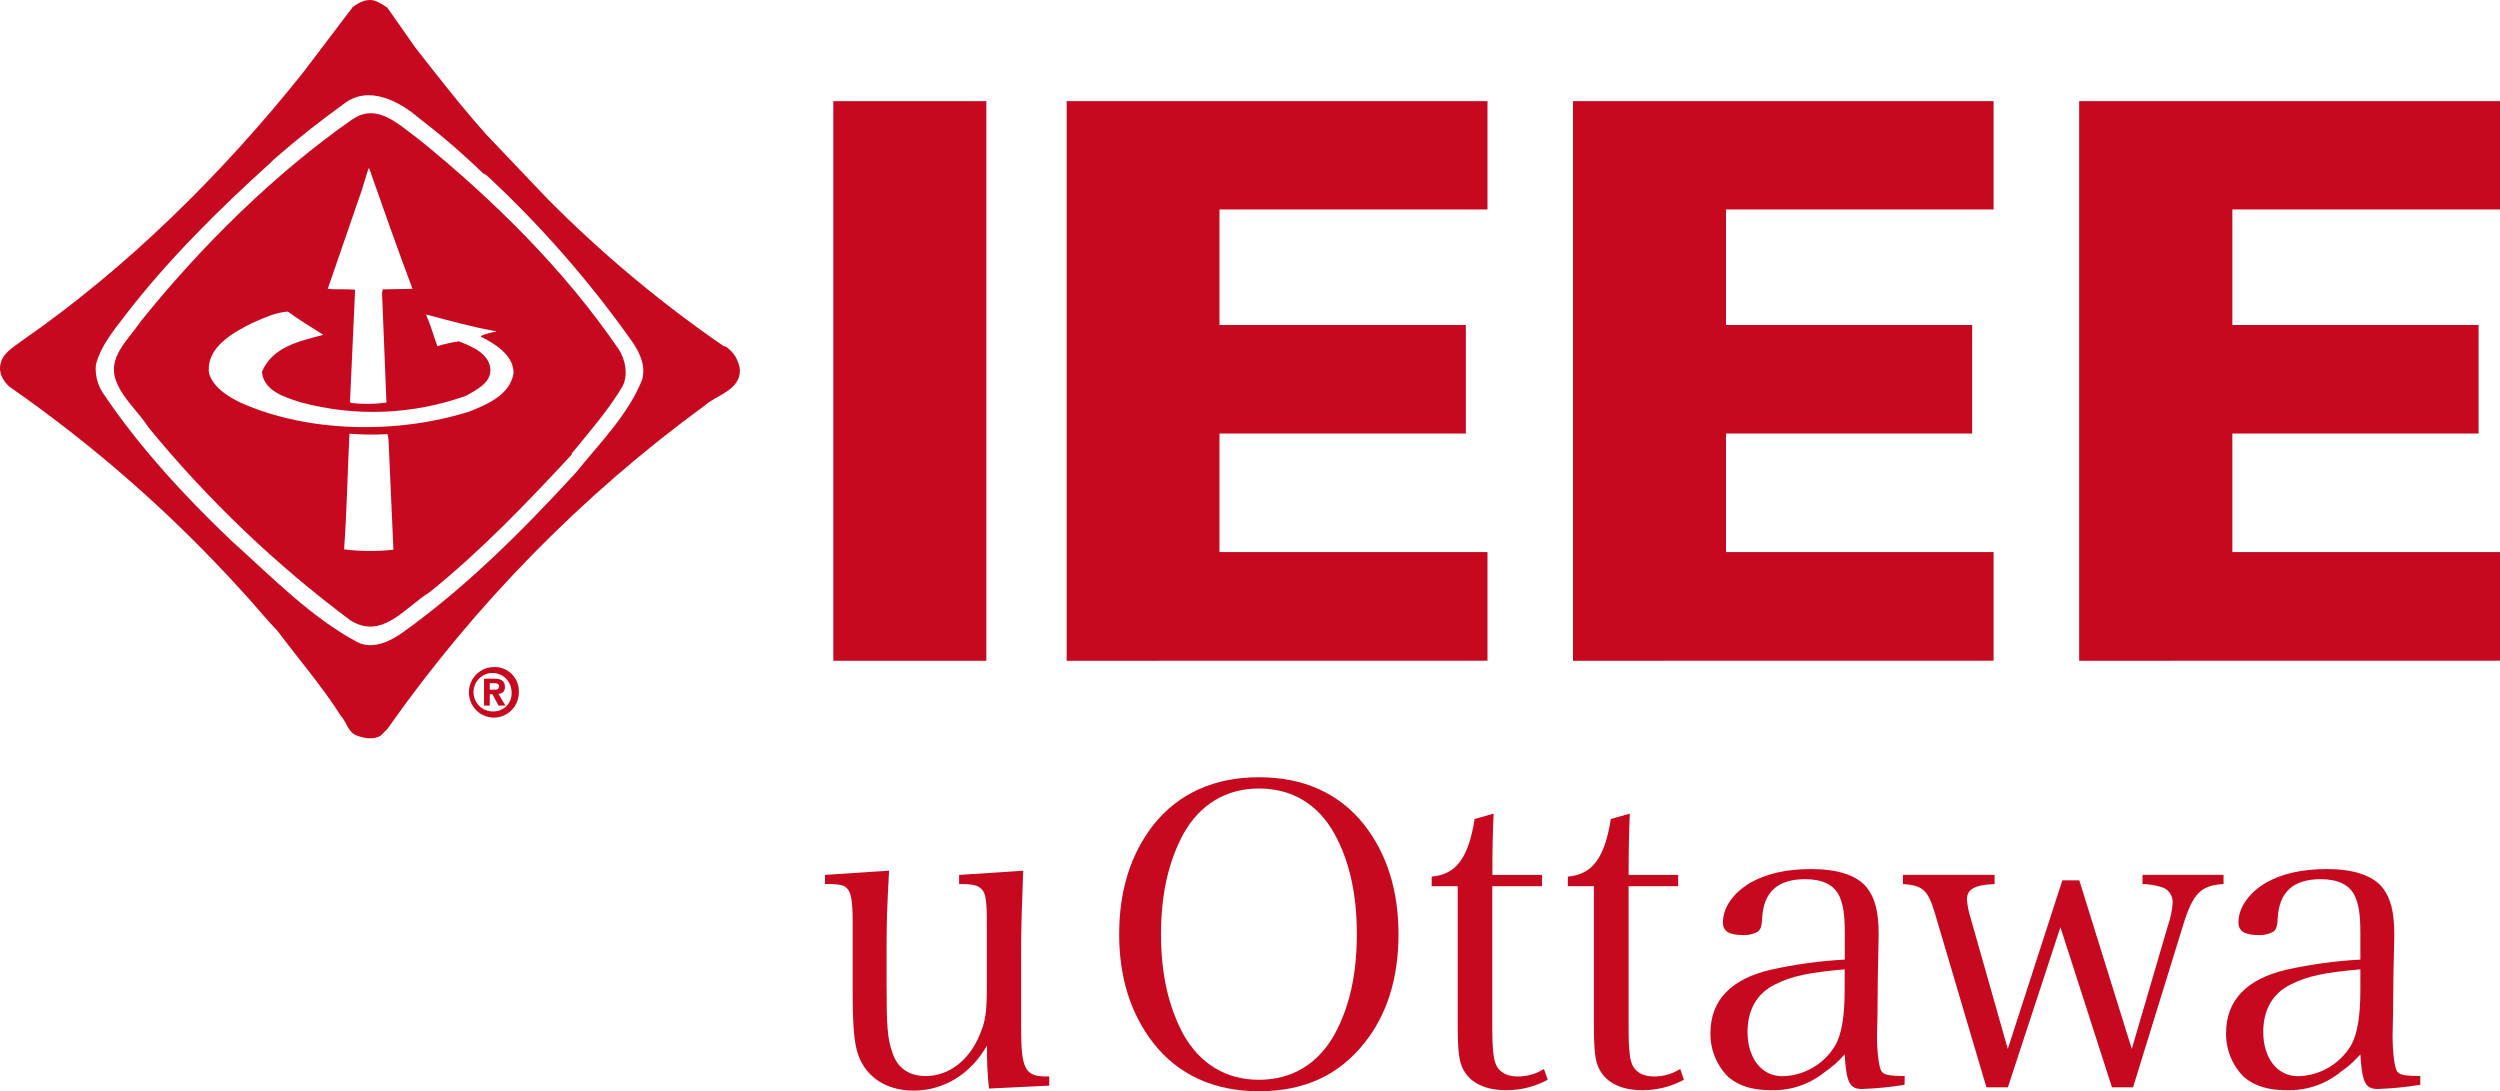 <svg width="1054" height="460" viewBox="0 0 1054 460" fill="none" xmlns="http://www.w3.org/2000/svg">
<g clip-path="url(#clip0_202_675)">
<path d="M416.962 458.934C416.305 452.917 416.018 446.864 416.102 440.81C409.303 452.768 397.99 459.805 385.096 459.805C373.959 459.805 365.404 454.368 361.926 445.039C360.169 440.277 359.484 433.063 359.484 417.765V388.732C359.484 379.599 358.782 375.886 356.867 374.304C355.83 373.256 354.249 372.9 350.947 372.723H347.82V368.849L374.837 367.073C373.977 383.437 373.783 387.666 373.783 399.819V415.118C373.783 432.886 374.135 437.63 376.225 443.778C378.316 450.281 383.252 453.657 390.279 453.657C399.852 453.657 408.39 447.296 412.922 436.564C415.522 430.576 416.049 426.72 416.049 415.811V388.732C416.049 379.421 415.522 376.063 413.449 374.517C412.395 373.469 410.656 372.936 407.511 372.741H404.367V368.867L431.385 367.09C430.858 380.292 430.506 391.966 430.506 399.837V433.063C430.506 450.672 432.07 453.834 441.134 453.834H442.364V457.708L416.962 458.934Z" fill="#C70920"/>
<path d="M486.315 347.723C496.855 334.539 511.91 327.68 530.742 327.68C549.573 327.68 564.522 334.361 575.15 347.723C584.742 360.054 589.608 375.37 589.608 393.92C589.608 412.47 584.742 427.875 575.15 439.833C564.364 453.372 549.749 460.071 530.742 460.071C511.734 460.071 496.574 452.964 486.315 439.833C476.724 427.52 471.841 412.204 471.841 393.92C471.841 375.637 476.548 360.232 486.315 347.723ZM498.893 436.066C505.92 448.504 516.829 455.238 530.777 455.238C544.725 455.238 555.686 448.557 562.66 436.066C568.914 424.624 572.041 410.889 572.041 393.849C572.041 376.809 568.914 363.057 562.66 351.614C555.634 338.945 544.707 332.442 530.777 332.442C516.846 332.442 505.92 339.123 498.893 351.614C492.622 363.235 489.478 377.111 489.478 393.849C489.478 410.587 492.587 424.268 498.893 436.066Z" fill="#C70920"/>
<path d="M629.15 432.726C629.15 443.102 629.677 447.687 631.416 450.139C633.155 452.591 635.948 453.834 639.954 453.834C643.836 453.858 647.645 452.761 650.933 450.672L652.514 455.238C647.107 458.148 641.071 459.656 634.947 459.627C626.41 459.627 619.963 456.66 616.994 451.027C615.079 447.473 614.57 443.635 614.57 430.594V373.611H603.591V369.578C613.867 368.689 619.084 361.831 621.702 345.289L629.712 343.014C629.361 350.566 629.185 357.229 629.185 368.867H650.107V373.629H629.15V432.726Z" fill="#C70920"/>
<path d="M686.611 432.726C686.611 443.102 687.12 447.687 688.859 450.139C690.598 452.591 693.391 453.834 697.397 453.834C701.279 453.855 705.087 452.758 708.376 450.672L709.939 455.238C704.535 458.153 698.498 459.662 692.373 459.627C683.835 459.627 677.388 456.66 674.419 451.027C672.505 447.473 671.978 443.635 671.978 430.594V373.611H660.998V369.578C671.275 368.689 676.51 361.831 679.127 345.289L687.138 343.014C686.804 350.566 686.628 357.229 686.628 368.867H707.515V373.629H686.611V432.726Z" fill="#C70920"/>
<path d="M802.972 457.353C797.03 458.318 791.034 458.911 785.019 459.129C779.749 459.129 778.397 456.304 777.711 444.506C775.2 447.397 772.331 449.947 769.174 452.093C762.763 457.23 754.758 459.899 746.583 459.627C738.907 459.627 733.162 457.85 728.806 454.19C726.326 451.782 724.364 448.882 723.043 445.672C721.722 442.461 721.071 439.01 721.129 435.533C721.129 421.639 729.913 412.666 746.759 408.792C756.963 406.531 767.332 405.117 777.764 404.563V393.494C777.764 385.392 777.079 381.163 775.322 377.503C773.074 372.936 768.19 370.662 761.041 370.662C749.535 370.662 743.615 375.992 742.929 386.849C742.754 390.509 742.402 391.77 741.015 392.819C739.146 393.854 737.029 394.341 734.901 394.222C728.982 394.222 726.382 392.641 726.382 388.892C726.382 382.566 730.896 376.223 738.204 372.012C744.844 368.299 753.364 366.397 763.641 366.397C774.813 366.397 782.806 369.027 786.987 374.109C790.5 378.515 792.046 384.326 792.046 393.991C792.046 394.524 792.046 394.524 791.694 411.76L791.536 428.462L791.343 436.546C791.343 443.938 792.221 450.263 793.275 451.702C794.329 453.142 796.402 453.639 803.025 453.639L802.972 457.353ZM777.711 408.668C762.2 410.072 755.402 411.493 748.445 415.011C740.786 418.707 736.764 425.672 736.764 435.071C736.764 446.141 742.701 453.728 751.414 453.728C755.896 453.646 760.285 452.424 764.177 450.176C768.07 447.928 771.341 444.726 773.689 440.864C776.482 435.96 777.711 428.55 777.711 416.93V408.668Z" fill="#C70920"/>
<path d="M846.52 458.419H837.473L815.866 385.392C812.897 375.37 810.825 373.256 802.27 372.723V368.849H840.916V372.723C832.555 373.06 829.252 374.855 829.252 379.244C829.472 381.872 829.991 384.465 830.798 386.973L846.485 442.232L869.48 371.159H876.629L898.763 442.232L913.923 390.473C915.105 387.2 915.809 383.77 916.014 380.292C916.015 378.836 915.534 377.421 914.65 376.272C913.765 375.122 912.526 374.305 911.13 373.949C908.589 373.168 905.951 372.755 903.296 372.723V368.849H937.445V372.723C927.836 373.256 924.534 376.614 920.37 390.153L899.29 458.419H890.402L868.672 390.9L846.52 458.419Z" fill="#C70920"/>
<path d="M1020.39 457.353C1014.46 458.317 1008.47 458.91 1002.46 459.129C997.189 459.129 995.819 456.304 995.134 444.506C992.619 447.392 989.75 449.942 986.597 452.093C980.166 457.244 972.134 459.915 963.936 459.627C956.277 459.627 950.532 457.85 946.176 454.19C943.699 451.78 941.741 448.88 940.423 445.67C939.105 442.459 938.456 439.009 938.517 435.533C938.517 421.639 947.3 412.666 964.129 408.792C974.333 406.531 984.702 405.117 995.134 404.563V393.494C995.134 385.392 994.414 381.163 992.692 377.503C990.426 372.936 985.543 370.662 978.393 370.662C966.905 370.662 960.984 375.992 960.299 386.849C960.124 390.509 959.755 391.77 958.385 392.819C956.522 393.852 954.41 394.338 952.289 394.222C946.351 394.222 943.734 392.641 943.734 388.892C943.734 382.566 948.266 376.223 955.592 372.012C962.197 368.299 970.734 366.397 981.011 366.397C992.165 366.397 1000.19 369.027 1004.36 374.109C1007.87 378.515 1009.43 384.326 1009.43 393.991C1009.43 394.524 1009.43 394.524 1009.06 411.76L1008.89 428.462L1008.71 436.546C1008.71 443.938 1009.57 450.263 1010.63 451.702C1011.68 453.142 1013.79 453.639 1020.39 453.639V457.353ZM995.134 408.668C979.64 410.072 972.824 411.493 965.868 415.011C958.191 418.707 954.186 425.672 954.186 435.071C954.186 446.141 960.124 453.728 968.819 453.728C973.306 453.647 977.7 452.426 981.599 450.178C985.497 447.93 988.774 444.727 991.129 440.864C993.905 435.96 995.134 428.55 995.134 416.93V408.668Z" fill="#C70920"/>
<path d="M351.333 42.644H415.838V278.587H351.333V42.644Z" fill="#C70920"/>
<path d="M449.707 278.587V42.644H627.13V88.308H514.141V137.028H617.995V182.781H514.141V232.763H627.13V278.551L449.707 278.587Z" fill="#C70920"/>
<path d="M663.177 278.587V42.644H840.495V88.308H727.682V137.028H831.465V182.781H727.682V232.763H840.495V278.551L663.177 278.587Z" fill="#C70920"/>
<path d="M876.577 278.587V42.644H1054V88.308H941.169V137.028H1044.97V182.781H941.169V232.763H1054V278.551L876.577 278.587Z" fill="#C70920"/>
<path d="M144.89 43.834C155.202 35.732 168.166 42.466 176.809 49.929C186.181 57.094 195.131 64.807 203.615 73.027L205.144 73.898C228.159 95.252 248.896 118.99 267.013 144.722C269.842 149.146 272.283 154.121 270.755 159.985C264.923 174.768 253.048 186.548 242.649 199.43C220.181 223.879 196.483 247.546 169.94 266.523C164.67 270.36 157.345 273.896 150.915 270.858C131.399 260.517 114.939 243.584 97.829 228.214C78.031 209.469 58.128 187.845 43.109 165.244C41.02 161.86 40.071 157.883 40.404 153.908C42.336 146.09 47.606 139.693 52.7 133.066C70.267 110.163 92.014 88.486 113.99 68.674C114.673 67.9 115.426 67.192 116.239 66.56C125.654 58.297 135.018 51.013 144.89 43.834ZM175.087 20.043L163.37 3.323C161.905 2.219 160.319 1.289 158.645 0.551C155.131 -0.959 151.477 0.871 148.684 3.021L127.604 30.81C93.753 73.205 53.684 112.792 9.978 143.14C6.465 145.877 1.388 148.471 0.316 153.055C-0.825 157.071 1.265 160.447 3.83 162.934C39.707 187.855 72.664 216.826 102.062 249.287C107.332 254.92 111.654 260.481 116.818 265.758C125.602 277.503 135.773 289.301 143.766 301.899C146.278 304.564 146.717 308.9 150.652 310.197C153.708 311.281 157.503 311.973 160.437 310.197L163.37 307.247C200.237 254.819 245.335 208.844 296.877 171.143C302.024 166.488 311.826 164.764 311.967 156.147C311.769 154.121 311.126 152.167 310.083 150.426C309.04 148.686 307.625 147.204 305.941 146.09L305.116 145.948C278.529 127.65 253.687 106.884 230.914 83.919L205.144 56.858C194.744 45.22 184.696 32.32 175.087 20.043M148.737 50.248C159.277 43.017 168.71 53.127 176.844 58.937C208.464 84.612 238.151 114.018 260.812 147.209C263.676 151.474 264.958 158.119 262.411 162.97C256.509 172.902 248.586 181.946 241.068 191.168V191.63C222.306 211.832 202.526 232.496 181.112 249.678C170.66 256.093 161.069 270.076 147.56 261.423C116.189 237.981 87.73 210.795 62.801 180.454C58.567 173.808 51.998 168.371 49.064 160.909C44.971 150.727 54 143.407 59.147 135.731C84.531 104.05 115.94 73.063 148.684 50.213M155.325 71.073L152.479 80.312L138.18 121.783C141.693 122.138 146.19 121.783 149.703 122.138V122.476L147.56 169.384L147.929 169.881C152.904 170.465 157.932 170.417 162.896 169.739V168.993L161.069 123.542L161.35 121.996L173.91 121.783C167.621 104.992 161.613 88.024 155.676 71.037L155.325 71.073ZM106.63 136.015C98.619 140.084 86.797 146.232 88.115 157.337C89.871 163.396 96.336 167.341 101.483 169.775C129.993 182.55 167.744 183.012 197.783 173.542C205.214 170.628 215.174 166.434 216.527 157.248C216.527 149.644 208.516 144.811 202.79 141.968V141.612C204.817 140.741 206.949 140.143 209.131 139.836V139.658C199.066 137.881 189.351 135.18 179.602 132.551C181.464 136.904 182.816 141.435 184.38 145.948C187.357 145.015 190.407 144.337 193.497 143.922C198.644 145.948 206.004 148.844 206.725 155.347C207.304 161.424 200.699 164.391 196.554 166.843C174.087 174.874 149.743 175.834 126.726 169.597C120.367 167.554 111.215 164.977 110.424 156.786C114.939 146.019 126.586 143.78 136.335 141.168C131.329 137.917 126.234 135.003 121.386 131.378C116.116 131.698 111.355 133.99 106.63 136.086M147.332 182.852C146.489 199.501 146.278 214.835 145.066 231.626C151.971 232.465 158.948 232.513 165.865 231.768L163.792 185.215L163.37 183.012C158.003 183.339 152.621 183.285 147.262 182.852" fill="#C70920"/>
<path d="M208.218 281.235C206.129 281.235 204.087 281.863 202.351 283.039C200.616 284.215 199.265 285.886 198.47 287.841C197.676 289.795 197.473 291.944 197.889 294.015C198.304 296.086 199.318 297.985 200.803 299.472C202.287 300.958 204.175 301.965 206.227 302.364C208.278 302.764 210.401 302.537 212.325 301.714C214.249 300.891 215.887 299.508 217.033 297.74C218.178 295.973 218.779 293.902 218.758 291.789C218.805 290.381 218.564 288.978 218.05 287.669C217.535 286.36 216.759 285.172 215.769 284.181C214.779 283.19 213.597 282.416 212.298 281.909C210.998 281.402 209.609 281.172 208.218 281.235M208.218 299.927C206.611 300.041 205.007 299.663 203.615 298.843C202.223 298.023 201.107 296.798 200.412 295.328C199.718 293.858 199.476 292.211 199.72 290.6C199.963 288.989 200.68 287.49 201.777 286.297C202.874 285.104 204.3 284.272 205.871 283.91C207.442 283.547 209.084 283.672 210.584 284.266C212.084 284.86 213.372 285.897 214.282 287.242C215.191 288.587 215.68 290.177 215.684 291.807C215.753 292.843 215.612 293.883 215.269 294.863C214.926 295.842 214.388 296.74 213.688 297.501C212.988 298.262 212.142 298.87 211.201 299.287C210.26 299.704 209.245 299.922 208.218 299.927M212.873 289.55C212.873 286.956 211.116 286.121 208.253 286.121H204.072V297.475H206.479V292.713H207.62L210.203 297.475H213.066L210.15 292.5C210.529 292.518 210.908 292.452 211.259 292.307C211.611 292.163 211.927 291.942 212.186 291.662C212.445 291.381 212.641 291.047 212.759 290.682C212.878 290.318 212.917 289.931 212.873 289.55M208.604 290.776H206.479V288.022H208.235C209.149 288.022 210.378 288.111 210.378 289.284C210.378 290.456 209.764 290.776 208.622 290.776" fill="#C70920"/>
</g>
<defs>
<clipPath id="clip0_202_675">
<rect width="1054" height="460" fill="white"/>
</clipPath>
</defs>
</svg>
